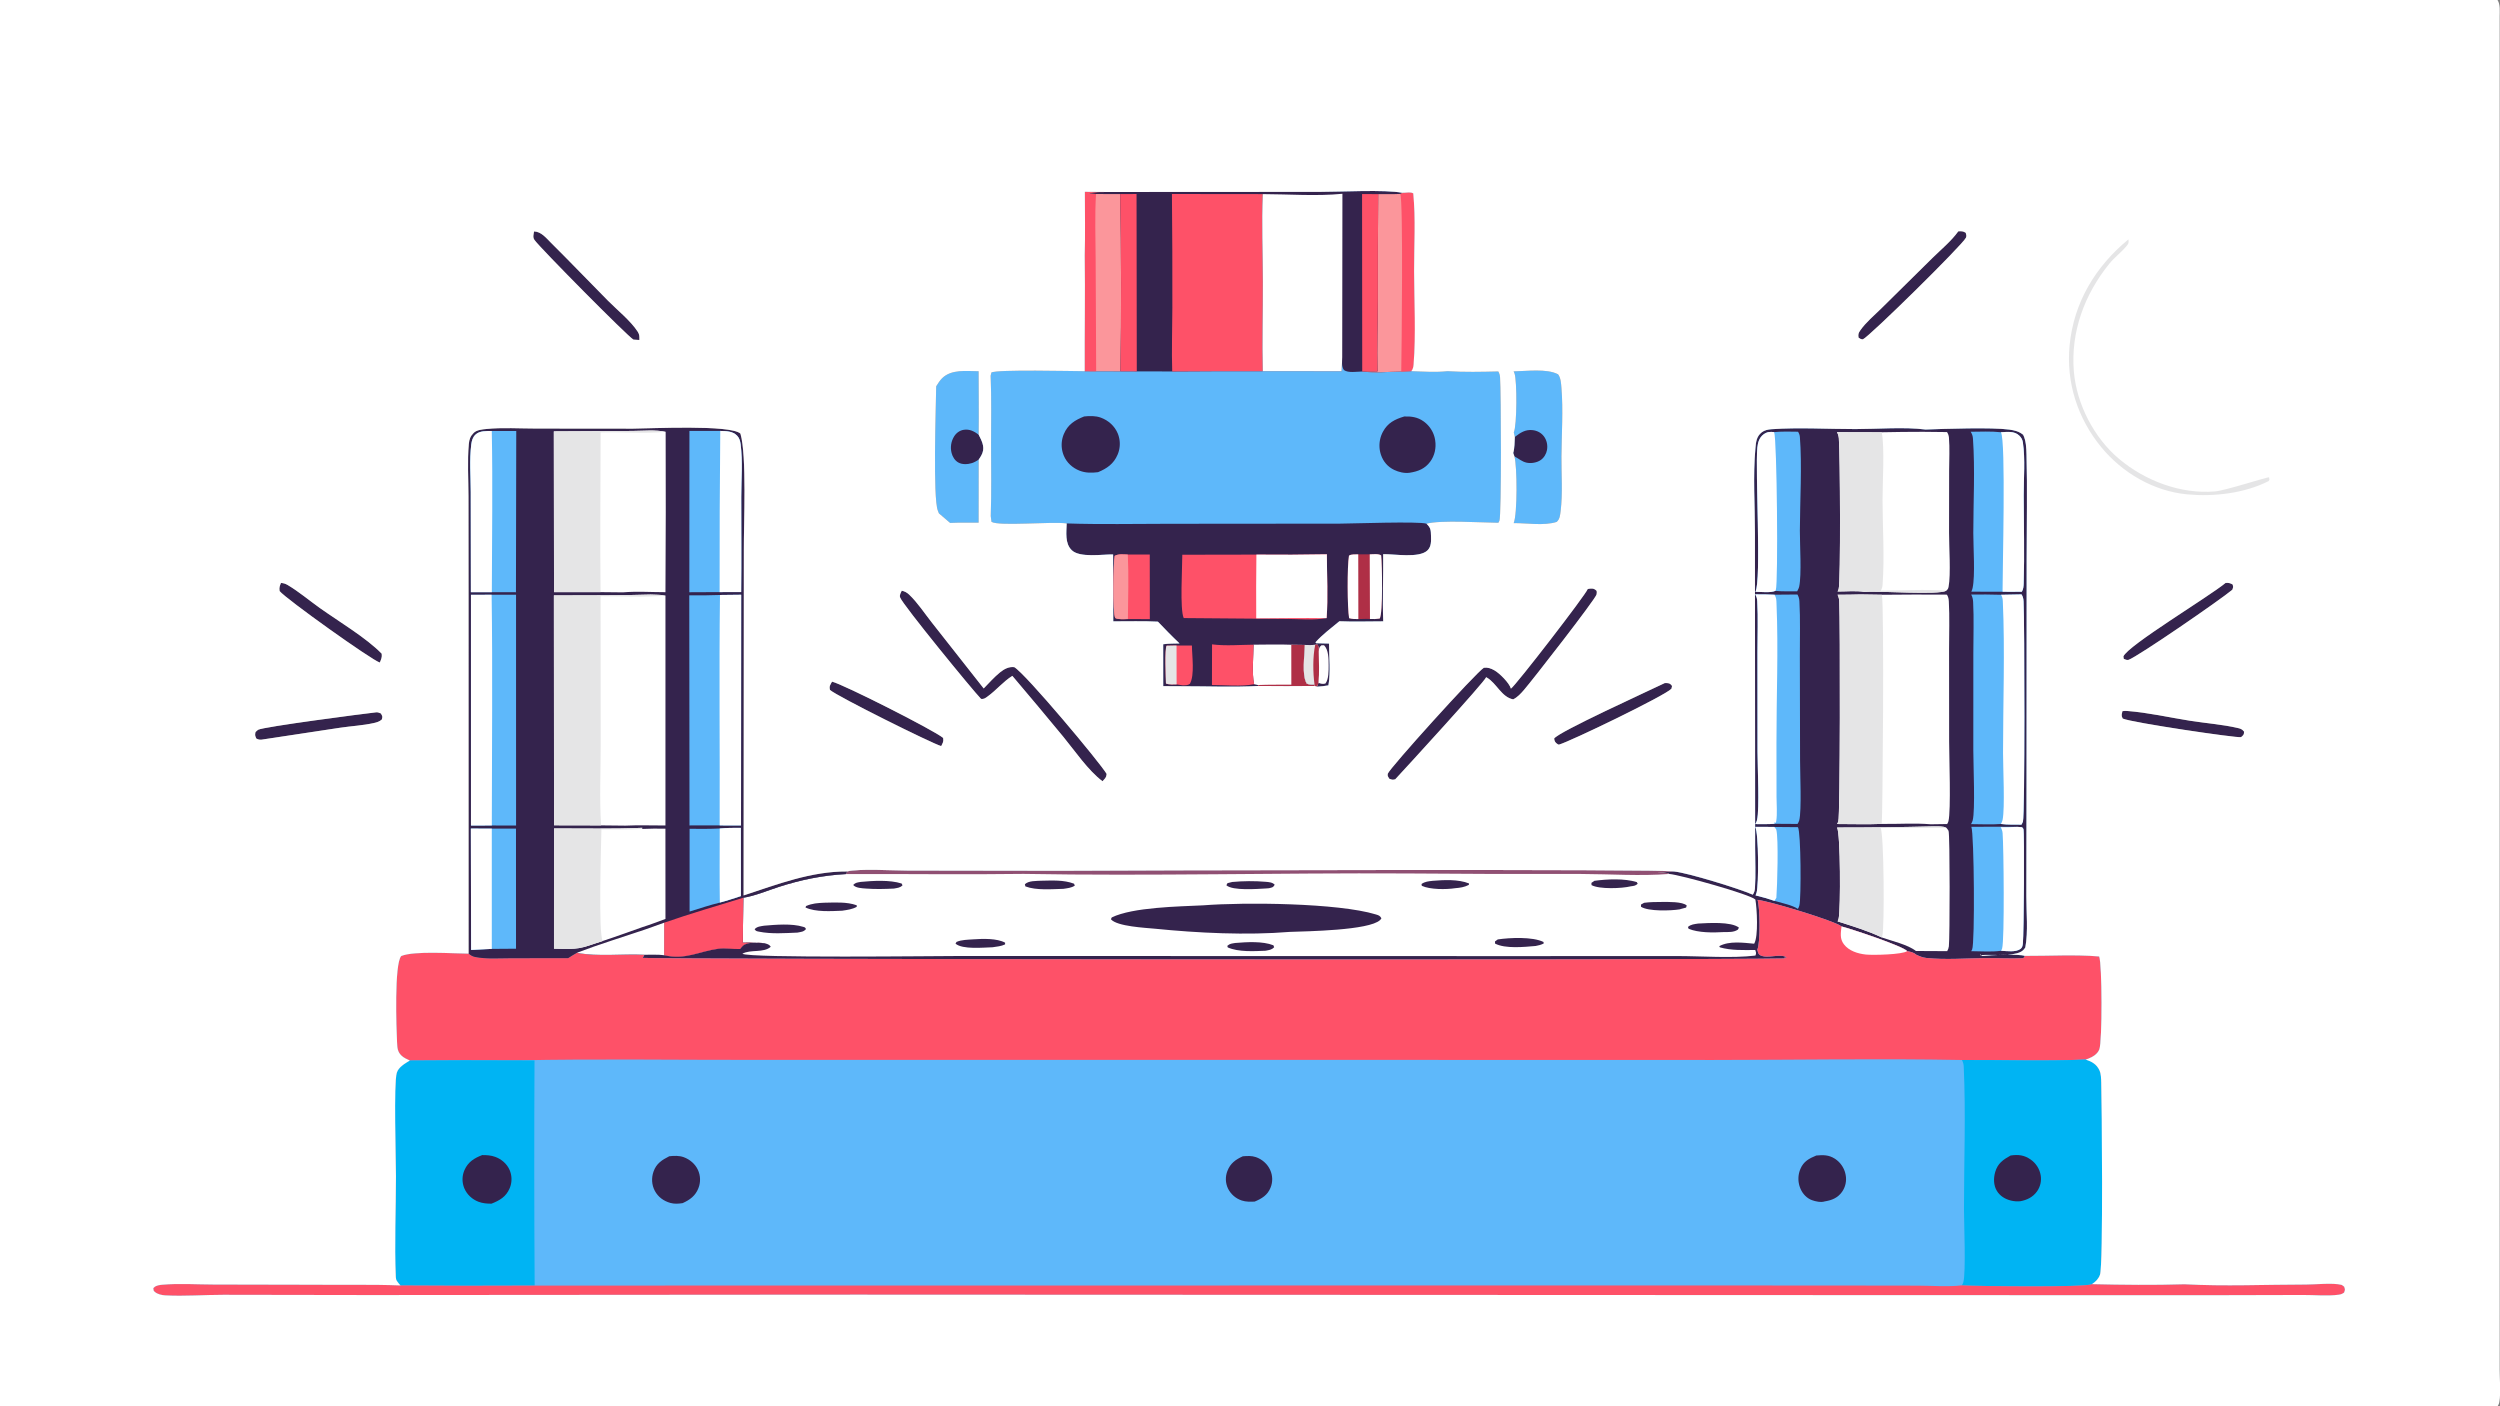 <?xml version="1.0" encoding="utf-8" ?>
<svg xmlns="http://www.w3.org/2000/svg" xmlns:xlink="http://www.w3.org/1999/xlink" width="1600" height="900">
	<rect width="100%" height="100%" fill="#808080" stroke="none"/>
	<g>
		<path fill="#5EB8FA" transform="scale(0.879 0.879)" d="M1276.21 651.41C1277.23 649.868 1277.65 648.478 1277.78 646.658C1278.44 636.927 1277.92 626.893 1277.91 617.129L1277.88 561.65L1277.77 388.111C1277.75 367.891 1276.29 346.477 1278.11 326.414C1278.52 321.822 1278.86 317.851 1282.63 314.846C1284.7 313.201 1287.27 312.694 1289.84 312.511C1309.81 311.091 1330.89 312.43 1350.97 312.409C1366.77 312.392 1386.72 310.759 1402.02 312.741C1416.31 312.213 1450.14 311.03 1462.94 312.78C1466.71 313.294 1470.09 314.101 1473.07 316.559C1475.18 320.829 1475.38 326.179 1475.51 330.884C1476.17 356.215 1475.61 381.7 1475.61 407.046L1475.53 567.211L1475.4 652.365C1475.34 664.172 1476.79 678.247 1474.65 689.791C1473.09 692.43 1471.12 693.473 1468.24 694.177C1459.97 696.195 1450.22 694.783 1441.68 695.488L1441.85 694.776L1443.18 696.1C1443.38 696.071 1443.58 696.039 1443.78 696.013C1448.98 695.325 1470.15 694.466 1474.16 695.973C1491.95 696.077 1510.75 694.876 1528.4 696.408C1530.61 701.733 1530.7 758.358 1528.53 763.998C1527.17 767.525 1523.77 769.493 1520.43 770.833C1519.79 771.092 1519.19 771.263 1518.52 771.434C1522.95 772.913 1526.47 774.781 1528.55 779.204C1529.85 781.96 1529.8 785.432 1529.9 788.438C1530.32 801.329 1531.43 921.294 1529 928.112C1527.9 931.201 1525.83 933.181 1523.18 934.978C1545.51 935.514 1568.14 935.786 1590.46 935.057C1619.67 936.678 1649.74 935.279 1679.04 935.266C1685.9 935.264 1698.76 933.899 1704.81 935.503C1705.32 935.638 1706.28 936.485 1706.76 936.808C1707.54 938.972 1707.52 939.001 1706.7 941.154C1705.38 942.089 1704.34 942.479 1702.76 942.691C1694.39 943.814 1685.08 942.813 1676.59 942.878L1606.45 943.053L1376.34 942.987L623.504 942.668L269.466 942.93L162.604 942.761C148.782 942.732 134.238 943.937 120.54 943.175C117.861 943.026 114.919 942.423 112.801 940.694C111.623 939.733 111.805 939.433 111.635 937.932C111.87 937.697 112.092 937.447 112.341 937.227C113.857 935.888 116.277 935.575 118.221 935.403C130.415 934.322 143.432 935.234 155.691 935.256L229.662 935.414C250.259 935.676 271.028 935.105 291.597 935.932C290.712 934.96 289.808 933.912 289.091 932.812C288.451 931.829 288.258 931.077 288.208 929.918C287.152 905.586 288.313 880.758 288.303 856.38C288.297 843.132 286.6 789.118 288.884 781.2C290.126 776.897 294.875 774.372 298.396 772.159C296.413 771.309 293.973 770.151 292.403 768.663C289.362 765.78 289.3 762.895 289.097 758.931C288.588 749.028 286.997 701.787 292.155 696.071C301.629 692.16 329.672 694.292 341.178 694.322C342.678 695.543 344.059 696.411 345.983 696.791C354.135 698.404 363.525 697.664 371.807 697.665L413.681 697.594C415.733 696.19 417.902 694.974 420.048 693.721C435.76 696.726 453.256 694.285 469.24 695.132C473.923 695.179 478.906 694.873 483.542 695.469C498.86 699.164 508.971 692.639 523.139 690.75C528.175 690.079 533.757 691.185 538.906 690.968C539.158 690.625 539.412 690.282 539.687 689.957C539.809 689.812 539.936 689.67 540.059 689.525C540.354 689.18 540.519 688.952 540.86 688.644C544.429 685.415 552.192 686.578 556.693 686.74C551.519 686.13 546.067 686.426 540.852 686.394L541.183 653.657C549.738 652.303 558.733 648.437 566.992 645.779C583.186 640.566 598.937 637.35 615.952 636.41L616.676 634.522C625.273 632.29 650.953 633.874 660.867 633.875L772.028 634.042C815.615 633.729 1216.15 632.633 1218.95 634.534C1229.16 635.562 1266.27 647.016 1276.21 651.41Z"/>
		<path fill="#34234D" transform="scale(0.879 0.879)" d="M1276.21 651.41C1277.23 649.868 1277.65 648.478 1277.78 646.658C1278.44 636.927 1277.92 626.893 1277.91 617.129L1277.88 561.65L1277.77 388.111C1277.75 367.891 1276.29 346.477 1278.11 326.414C1278.52 321.822 1278.86 317.851 1282.63 314.846C1284.7 313.201 1287.27 312.694 1289.84 312.511C1309.81 311.091 1330.89 312.43 1350.97 312.409C1366.77 312.392 1386.72 310.759 1402.02 312.741C1416.31 312.213 1450.14 311.03 1462.94 312.78C1466.71 313.294 1470.09 314.101 1473.07 316.559C1475.18 320.829 1475.38 326.179 1475.51 330.884C1476.17 356.215 1475.61 381.7 1475.61 407.046L1475.53 567.211L1475.4 652.365C1475.34 664.172 1476.79 678.247 1474.65 689.791C1473.09 692.43 1471.12 693.473 1468.24 694.177C1459.97 696.195 1450.22 694.783 1441.68 695.488L1441.85 694.776L1443.18 696.1C1443.38 696.071 1443.58 696.039 1443.78 696.013C1448.98 695.325 1470.15 694.466 1474.16 695.973C1473.99 697.077 1473.79 696.973 1472.97 697.656C1463.67 698.108 1454.26 697.491 1444.93 697.596C1431.02 697.752 1416.28 698.945 1402.48 697.476C1399.81 697.192 1397.44 696.161 1395.04 695.005C1393.18 693.294 1391.02 693.031 1388.63 692.495C1385.23 688.713 1347.74 676.311 1340.81 674.524C1336.26 670.592 1287.62 655.854 1279.7 655.201C1281.44 661.135 1281.82 686.469 1279.49 691.464C1279.98 693.103 1280.02 694.742 1281.68 695.565C1287.18 698.284 1295.9 694.035 1300.66 696.975L1300.68 697.387L1298.99 696.839L1299.48 696.932L1299.28 697.815C1232.47 699.16 469.605 698.428 467.908 697.419L469.24 695.132C473.923 695.179 478.906 694.873 483.542 695.469C498.86 699.164 508.971 692.639 523.139 690.75C528.175 690.079 533.757 691.185 538.906 690.968C539.158 690.625 539.412 690.282 539.687 689.957C539.809 689.812 539.936 689.67 540.059 689.525C540.354 689.18 540.519 688.952 540.86 688.644C544.429 685.415 552.192 686.578 556.693 686.74C551.519 686.13 546.067 686.426 540.852 686.394L541.183 653.657C549.738 652.303 558.733 648.437 566.992 645.779C583.186 640.566 598.937 637.35 615.952 636.41L616.676 634.522C625.273 632.29 650.953 633.874 660.867 633.875L772.028 634.042C815.615 633.729 1216.15 632.633 1218.95 634.534C1229.16 635.562 1266.27 647.016 1276.21 651.41Z"/>
		<path fill="#fff" transform="scale(0.879 0.879)" d="M772.028 634.042C815.615 633.729 1216.15 632.633 1218.95 634.534Q1212.8 634.89 1206.65 635.152C1208.78 635.266 1213.81 635.038 1215.34 636.32C1223.26 636.921 1274.52 651.253 1278.1 654.964C1279.21 661.301 1280.42 681.834 1277.2 687.12C1269.29 686.379 1259.05 684.931 1251.8 688.903L1252.25 689.766C1260.63 692.129 1269.38 691.745 1278 691.684C1278.55 693.566 1278.91 693.894 1278.12 695.751C1261.1 697.816 1238.75 696.111 1221.13 696.104L1102 696.146L699.464 696.051C680.622 696.065 545.504 697.749 540.525 694.415C546.451 691.062 556.038 694.043 561.2 689.327C559.919 687.456 558.742 687.417 556.693 686.74C551.519 686.13 546.067 686.426 540.852 686.394L541.183 653.657C549.738 652.303 558.733 648.437 566.992 645.779C583.186 640.566 598.937 637.35 615.952 636.41L616.676 634.522C625.273 632.29 650.953 633.874 660.867 633.875L772.028 634.042Z"/>
		<path fill="#905073" transform="scale(0.879 0.879)" d="M772.028 634.042C815.615 633.729 1216.15 632.633 1218.95 634.534Q1212.8 634.89 1206.65 635.152C1208.78 635.266 1213.81 635.038 1215.34 636.32C1194.74 638 1172.11 636.395 1151.24 636.334Q1087.63 636.503 1024.02 635.962C931.116 635.466 838.061 637.919 745.173 636.276C702.115 636.886 659.018 636.213 615.952 636.41L616.676 634.522C625.273 632.29 650.953 633.874 660.867 633.875L772.028 634.042Z"/>
		<path fill="#34234D" transform="scale(0.879 0.879)" d="M876.011 659.175C905.882 656.816 974.279 657.402 1001.78 665.808C1003.81 666.43 1004.76 666.693 1005.81 668.605C1005.41 669.199 1005.3 669.445 1004.81 669.911C996.888 677.43 951.459 678.066 939.105 678.511C907.831 681.083 872.233 679.348 840.985 676.204C834.413 675.542 813.176 674.589 808.846 669.285L809.5 667.97C824.843 660.499 858.222 660.051 876.011 659.175Z"/>
		<path fill="#34234D" transform="scale(0.879 0.879)" d="M1236.35 672.444C1243.58 672.078 1260.33 670.848 1266.12 675.397L1265.4 676.821C1262.33 678.939 1258.61 678.581 1255.03 678.644C1247.45 679.116 1236.55 679.218 1229.47 676.233L1228.99 674.928C1231.1 673.019 1233.64 672.887 1236.35 672.444Z"/>
		<path fill="#34234D" transform="scale(0.879 0.879)" d="M556.359 673.992C564.832 673.271 576.551 672.256 584.774 674.818C586.183 675.257 586.16 675.177 586.835 676.443C585.032 678.593 583.3 678.45 580.638 679.027C571.643 679.396 561.54 680.175 552.701 678.358C551.034 678.016 550.394 678.063 549.433 676.577C551.204 674.533 553.821 674.448 556.359 673.992Z"/>
		<path fill="#34234D" transform="scale(0.879 0.879)" d="M758.258 641.252C766.231 641.106 774.387 640.562 781.994 643.413L782.571 644.796C780.166 646.492 777.093 646.704 774.256 647.161C765.939 647.359 754.402 648.423 746.568 645.377L746.216 643.81C748.97 641.128 754.58 641.493 758.258 641.252Z"/>
		<path fill="#34234D" transform="scale(0.879 0.879)" d="M600.141 657.268C607.782 657.152 616.504 656.498 623.795 659.14L623.777 660.27C620.406 662.109 616.933 662.519 613.181 663.087C605.266 663.396 593.748 664.21 586.482 660.738L586.886 659.69C591.359 657.724 595.353 657.497 600.141 657.268Z"/>
		<path fill="#34234D" transform="scale(0.879 0.879)" d="M708.859 683.929C715.544 683.465 725.866 683.11 731.818 686.363L731.8 687.617C728.984 688.978 725.773 689.232 722.713 689.698C716.017 689.879 700.908 691.474 695.725 687.092L696.444 685.808C700.238 684.173 704.778 684.232 708.859 683.929Z"/>
		<path fill="#34234D" transform="scale(0.879 0.879)" d="M899.37 686.582C907.766 685.907 919.183 685.135 927.157 688.254L927.713 689.682C925.725 691.688 924.188 691.641 921.468 692.237C913.096 692.556 901.731 693.29 893.942 689.82L893.583 688.697C895.484 686.958 896.936 687.015 899.37 686.582Z"/>
		<path fill="#34234D" transform="scale(0.879 0.879)" d="M1090.53 683.997C1099.25 682.702 1115.89 681.919 1123.82 685.85L1123.98 686.95C1122.05 687.939 1120.25 688.358 1118.14 688.76C1109.88 689.476 1095.98 690.933 1088.54 687.014L1088.5 685.461L1090.53 683.997Z"/>
		<path fill="#34234D" transform="scale(0.879 0.879)" d="M626.756 642.109C635.709 641.27 647.8 640.52 656.477 643.29L657.125 644.594C655.19 646.516 653.416 646.445 650.808 646.975C644.102 647.288 637.351 647.496 630.654 646.963C627.704 646.728 623.146 646.645 621.193 644.341C623.017 642.488 624.323 642.572 626.756 642.109Z"/>
		<path fill="#34234D" transform="scale(0.879 0.879)" d="M1043.12 641.322C1051.42 640.657 1061.71 640.095 1069.58 643.23L1069.45 644.295C1066.1 645.977 1063.22 646.384 1059.51 646.695C1052.95 647.701 1041.3 647.767 1035.22 644.974L1035 643.651C1037.51 641.839 1040.13 641.686 1043.12 641.322Z"/>
		<path fill="#34234D" transform="scale(0.879 0.879)" d="M897.168 642.17C905.178 641.443 913.512 641.346 921.526 642.038C923.808 642.235 926.606 642.404 928.114 644.205C926.841 646.336 926.262 646.086 923.942 646.718C923.155 646.794 922.378 646.86 921.588 646.901C915.498 647.221 897.513 648.682 892.922 644.563L893.719 643.027L897.168 642.17Z"/>
		<path fill="#34234D" transform="scale(0.879 0.879)" d="M1197.07 657.333C1201.32 656.757 1205.78 656.727 1210.07 656.714C1214.28 656.701 1225.17 656.398 1228.12 659.326L1227.64 660.806L1224 661.779C1223.62 661.94 1223.45 662.03 1223 662.103C1216.56 663.14 1200.2 663.701 1194.81 660.21L1194.79 658.615L1197.07 657.333Z"/>
		<path fill="#34234D" transform="scale(0.879 0.879)" d="M1160.87 641.331C1170.18 640.045 1182.72 639.473 1191.76 642.263L1192.4 643.469C1190.56 645.092 1189.69 644.977 1187.32 645.335C1180.95 646.922 1164.45 647.574 1158.79 644.45L1158.71 642.823L1160.87 641.331Z"/>
		<path fill="#fff" transform="scale(0.879 0.879)" d="M1354.44 432.815Q1362.32 432.891 1370.2 433.051Q1393.87 432.778 1417.55 432.956C1418.53 434.596 1418.84 435.892 1418.94 437.784C1419.6 449.306 1419.11 461.117 1419.12 472.663L1419.17 540.061C1419.18 550.305 1420.6 590.21 1418.67 597.901C1418.47 598.683 1418.14 599.306 1417.72 599.987L1405.81 600.157C1394.21 599.16 1381.79 600.07 1370.08 599.896C1359.33 600.344 1348.38 599.951 1337.61 599.972C1337.94 599.394 1338.24 598.799 1338.47 598.169C1339.84 594.405 1339.86 454.018 1339.16 438.006C1339.07 436.133 1338.75 434.719 1337.93 433.023Q1346.19 433.066 1354.44 432.815Z"/>
		<path fill="#E5E5E6" transform="scale(0.879 0.879)" d="M1354.44 432.815Q1362.32 432.891 1370.2 433.051C1372 441.689 1370.74 597.609 1370.08 599.896C1359.33 600.344 1348.38 599.951 1337.61 599.972C1337.94 599.394 1338.24 598.799 1338.47 598.169C1339.84 594.405 1339.86 454.018 1339.16 438.006C1339.07 436.133 1338.75 434.719 1337.93 433.023Q1346.19 433.066 1354.44 432.815Z"/>
		<path fill="#fff" transform="scale(0.879 0.879)" d="M1400.2 314.404L1417.63 314.594C1418.41 315.848 1418.89 317.029 1419.02 318.504C1419.69 326.327 1419.18 334.546 1419.17 342.416L1419.11 387.695C1419.09 397.94 1420.49 418.232 1418.77 427.285C1418.54 428.515 1418.06 429.3 1417.09 430.106C1411.48 433.407 1368.05 430.078 1357.64 431.006C1351.63 429.933 1344.11 430.708 1337.93 430.67C1338.24 430.115 1338.52 429.552 1338.71 428.941C1340.27 423.964 1339.78 330.045 1338.86 319.143C1338.72 317.476 1338.29 316.128 1337.52 314.639L1370.08 314.73Q1385.14 314.415 1400.2 314.404Z"/>
		<path fill="#E5E5E6" transform="scale(0.879 0.879)" d="M1337.52 314.639L1370.08 314.73C1372.31 325.439 1370.65 351.828 1370.68 364.111C1370.73 384.411 1372.2 405.616 1370.7 425.805C1370.59 427.394 1370.21 428.662 1369.41 430.05C1385.05 430.043 1401.56 428.888 1417.09 430.106C1411.48 433.407 1368.05 430.078 1357.64 431.006C1351.63 429.933 1344.11 430.708 1337.93 430.67C1338.24 430.115 1338.52 429.552 1338.71 428.941C1340.27 423.964 1339.78 330.045 1338.86 319.143C1338.72 317.476 1338.29 316.128 1337.52 314.639Z"/>
		<path fill="#fff" transform="scale(0.879 0.879)" d="M1408.15 601.675C1410.74 601.781 1415.05 601.388 1417.16 602.726C1417.62 603.355 1418.45 604.223 1418.74 604.911C1419.79 607.393 1419.71 683.368 1418.97 689.047C1418.82 690.252 1418.38 691.502 1417.75 692.532L1394.96 692.418C1389.32 687.859 1377.18 685.039 1370.13 682.563C1360.2 677.75 1348.51 674.267 1337.97 670.862C1338.3 670.127 1338.59 669.371 1338.75 668.58C1340.18 661.709 1340.08 606.621 1337.56 602.513Q1372.86 602.549 1408.15 601.675Z"/>
		<path fill="#E5E5E6" transform="scale(0.879 0.879)" d="M1408.15 601.675C1410.74 601.781 1415.05 601.388 1417.16 602.726L1369.28 602.839C1371.75 606.968 1372.18 674.979 1370.54 681.284C1370.34 682.055 1370.36 681.949 1370.13 682.563C1360.2 677.75 1348.51 674.267 1337.97 670.862C1338.3 670.127 1338.59 669.371 1338.75 668.58C1340.18 661.709 1340.08 606.621 1337.56 602.513Q1372.86 602.549 1408.15 601.675Z"/>
		<path fill="#5EB8FA" transform="scale(0.879 0.879)" d="M1456.96 433.055Q1464.42 432.842 1471.88 432.774C1472.95 434.533 1473.25 435.89 1473.36 437.924C1474.12 452.911 1474.36 593.504 1472.91 598.169C1472.66 598.97 1472.24 599.712 1471.81 600.424C1466.88 600.35 1461.76 600.56 1456.87 599.942C1449.78 600.533 1442.25 600.037 1435.11 600.049C1435.54 599.207 1436.06 598.315 1436.3 597.393C1438.25 590.085 1436.77 557.131 1436.77 546.443L1436.79 475.661C1436.78 463.283 1437.28 450.716 1436.64 438.369C1436.53 436.29 1436.2 434.751 1435.23 432.887Q1446.1 432.734 1456.96 433.055Z"/>
		<path fill="#fff" transform="scale(0.879 0.879)" d="M1456.96 433.055Q1464.42 432.842 1471.88 432.774C1472.95 434.533 1473.25 435.89 1473.36 437.924C1474.12 452.911 1474.36 593.504 1472.91 598.169C1472.66 598.97 1472.24 599.712 1471.81 600.424C1466.88 600.35 1461.76 600.56 1456.87 599.942C1457.41 599.018 1457.89 597.942 1458.1 596.883C1459.86 588.028 1458.41 559.274 1458.41 548.171C1458.41 512.54 1459.85 473.062 1458.25 437.905C1458.17 435.988 1457.93 434.728 1456.96 433.055Z"/>
		<path fill="#5EB8FA" transform="scale(0.879 0.879)" d="M1277.93 432.754Q1284.97 432.671 1292 432.994L1308.73 432.855C1309.64 434.534 1310.06 435.994 1310.16 437.89C1310.89 451.083 1310.41 464.589 1310.47 477.817L1310.63 553.71C1310.61 562.209 1311.86 590.456 1310.01 597.356C1309.77 598.269 1309.29 599.12 1308.79 599.911L1292.01 599.803C1287.43 600.216 1282.64 599.978 1278.03 600.023C1278.11 599.873 1278.18 599.723 1278.26 599.575C1278.67 598.781 1279.11 597.952 1279.31 597.069C1281.19 588.559 1279.66 558.779 1279.66 547.465L1279.61 474.841C1279.6 462.576 1280.12 450.093 1279.46 437.861C1279.35 435.847 1279.01 434.484 1277.93 432.754Z"/>
		<path fill="#fff" transform="scale(0.879 0.879)" d="M1277.93 432.754Q1284.97 432.671 1292 432.994C1293.46 435.267 1293.36 436.903 1293.48 439.581C1294.89 473.117 1293.4 507.337 1293.44 540.943L1293.49 580.33C1293.5 585.856 1294.12 592.349 1293.29 597.776C1293.18 598.492 1293.1 598.627 1292.87 599.22L1292.13 598.466L1292.01 599.803C1287.43 600.216 1282.64 599.978 1278.03 600.023C1278.11 599.873 1278.18 599.723 1278.26 599.575C1278.67 598.781 1279.11 597.952 1279.31 597.069C1281.19 588.559 1279.66 558.779 1279.66 547.465L1279.61 474.841C1279.6 462.576 1280.12 450.093 1279.46 437.861C1279.35 435.847 1279.01 434.484 1277.93 432.754Z"/>
		<path fill="#5EB8FA" transform="scale(0.879 0.879)" d="M1434.86 314.356C1442.12 314.328 1449.67 313.909 1456.87 314.722C1461.39 314.478 1466.66 313.69 1470.22 317.154C1471.81 318.702 1472.57 320.094 1472.88 322.275C1474.66 334.421 1473.44 348.313 1473.46 360.637C1473.49 381.961 1474.11 403.483 1473.44 424.787C1473.37 427.007 1473.24 428.834 1472.12 430.828C1467.44 430.841 1462.74 430.949 1458.06 430.852L1435.32 430.801C1435.74 429.944 1436.03 429.1 1436.24 428.162C1438.21 419.102 1436.75 398.471 1436.76 388.034C1436.78 365.442 1438.07 341.898 1436.52 319.434C1436.38 317.472 1435.91 316.009 1434.86 314.356Z"/>
		<path fill="#fff" transform="scale(0.879 0.879)" d="M1456.87 314.722C1461.39 314.478 1466.66 313.69 1470.22 317.154C1471.81 318.702 1472.57 320.094 1472.88 322.275C1474.66 334.421 1473.44 348.313 1473.46 360.637C1473.49 381.961 1474.11 403.483 1473.44 424.787C1473.37 427.007 1473.24 428.834 1472.12 430.828C1467.44 430.841 1462.74 430.949 1458.06 430.852C1458 415.497 1460.58 320.822 1456.87 314.722Z"/>
		<path fill="#5EB8FA" transform="scale(0.879 0.879)" d="M1291.75 314.622C1297.56 314.085 1303.32 314.222 1309.15 314.337C1309.92 315.58 1310.37 316.705 1310.49 318.169C1312.12 338.663 1310.56 365.292 1310.48 386.356C1310.44 396.387 1311.86 418.515 1309.96 427.238C1309.78 428.065 1309.39 428.819 1309.01 429.567C1308.9 429.771 1308.81 429.982 1308.7 430.186C1308.64 430.309 1308.57 430.426 1308.5 430.546C1303.28 430.502 1297.89 430.735 1292.7 430.21C1289 431.809 1282.26 430.895 1278.14 430.886C1282.57 422.359 1277.9 343.16 1279.52 325.949C1279.87 322.275 1280.87 318.702 1283.94 316.348C1286.48 314.4 1288.71 314.249 1291.75 314.622Z"/>
		<path fill="#fff" transform="scale(0.879 0.879)" d="M1278.14 430.886C1282.57 422.359 1277.9 343.16 1279.52 325.949C1279.87 322.275 1280.87 318.702 1283.94 316.348C1286.48 314.4 1288.71 314.249 1291.75 314.622C1293.82 319.316 1294.79 424.65 1292.97 429.561C1292.89 429.78 1292.79 429.993 1292.7 430.21C1289 431.809 1282.26 430.895 1278.14 430.886Z"/>
		<path fill="#5EB8FA" transform="scale(0.879 0.879)" d="M1435.35 602.004Q1452.11 601.867 1468.86 602.025L1472.26 602.309C1472.6 602.734 1473.04 603.095 1473.27 603.584C1474.04 605.182 1473.62 680.352 1472.86 686.873C1472.67 688.569 1472.47 689.966 1471.04 690.976C1467.5 693.473 1461.16 692.461 1456.98 692.261C1450.03 693.235 1442.29 692.57 1435.25 692.546C1435.55 692.065 1435.65 691.93 1435.9 691.364C1438.03 686.696 1437.36 606.979 1435.35 602.004Z"/>
		<path fill="#fff" transform="scale(0.879 0.879)" d="M1468.86 602.025L1472.26 602.309C1472.6 602.734 1473.04 603.095 1473.27 603.584C1474.04 605.182 1473.62 680.352 1472.86 686.873C1472.67 688.569 1472.47 689.966 1471.04 690.976C1467.5 693.473 1461.16 692.461 1456.98 692.261C1457.29 691.706 1457.55 691.221 1457.74 690.608C1459.58 684.587 1458.88 616.46 1458.1 606.66C1457.97 605.034 1457.49 603.717 1456.68 602.3C1460.76 602.339 1464.79 602.272 1468.86 602.025Z"/>
		<path fill="#5EB8FA" transform="scale(0.879 0.879)" d="M1277.99 602.038C1282.62 601.976 1287.26 602.081 1291.89 602.114L1309.1 602.265C1311.3 606.066 1311.5 654.088 1310.14 659.241C1309.91 660.139 1309.52 660.965 1309.05 661.763C1304.55 658.833 1297.21 657.496 1291.98 655.929C1287.41 654.328 1282.9 653.065 1278.21 651.94C1278.51 651.294 1278.75 650.671 1278.95 649.984C1280.62 644.337 1280.51 606.671 1277.99 602.038Z"/>
		<path fill="#fff" transform="scale(0.879 0.879)" d="M1277.99 602.038C1282.62 601.976 1287.26 602.081 1291.89 602.114C1292.23 602.578 1293.18 603.597 1293.32 604.089C1295.05 610.411 1294.01 645.627 1293.37 653.695L1291.98 655.929C1287.41 654.328 1282.9 653.065 1278.21 651.94C1278.51 651.294 1278.75 650.671 1278.95 649.984C1280.62 644.337 1280.51 606.671 1277.99 602.038Z"/>
		<path fill="#FE5168" transform="scale(0.879 0.879)" d="M1279.7 655.201C1287.62 655.854 1336.26 670.592 1340.81 674.524C1347.74 676.311 1385.23 688.713 1388.63 692.495C1391.02 693.031 1393.18 693.294 1395.04 695.005C1397.44 696.161 1399.81 697.192 1402.48 697.476C1416.28 698.945 1431.02 697.752 1444.93 697.596C1454.26 697.491 1463.67 698.108 1472.97 697.656C1473.79 696.973 1473.99 697.077 1474.16 695.973C1491.95 696.077 1510.75 694.876 1528.4 696.408C1530.61 701.733 1530.7 758.358 1528.53 763.998C1527.17 767.525 1523.77 769.493 1520.43 770.833C1519.79 771.092 1519.19 771.263 1518.52 771.434C1488.68 772.785 1458.39 771.624 1428.48 771.787C1368.25 770.644 1307.81 771.746 1247.56 771.763L906.205 771.679L548.669 771.698C491.513 771.771 434.186 770.851 377.048 772.041Q337.722 771.788 298.396 772.159C296.413 771.309 293.973 770.151 292.403 768.663C289.362 765.78 289.3 762.895 289.097 758.931C288.588 749.028 286.997 701.787 292.155 696.071C301.629 692.16 329.672 694.292 341.178 694.322C342.678 695.543 344.059 696.411 345.983 696.791C354.135 698.404 363.525 697.664 371.807 697.665L413.681 697.594C415.733 696.19 417.902 694.974 420.048 693.721C435.76 696.726 453.256 694.285 469.24 695.132L467.908 697.419C469.605 698.428 1232.47 699.16 1299.28 697.815L1299.48 696.932L1298.99 696.839L1300.68 697.387L1300.66 696.975C1295.9 694.035 1287.18 698.284 1281.68 695.565C1280.02 694.742 1279.98 693.103 1279.49 691.464C1281.82 686.469 1281.44 661.135 1279.7 655.201Z"/>
		<path fill="#fff" transform="scale(0.879 0.879)" d="M1340.81 674.524C1347.74 676.311 1385.23 688.713 1388.63 692.495C1385.31 695.056 1363.62 695.557 1358.51 695.002C1352.7 694.371 1346.24 692.388 1342.54 687.536C1339.43 683.454 1340.27 679.249 1340.81 674.524Z"/>
		<path fill="#00B4F3" transform="scale(0.879 0.879)" d="M298.396 772.159Q337.722 771.788 377.048 772.041L389.184 772.081Q388.765 854.061 389.283 936.032Q340.44 936.312 291.597 935.932C290.712 934.96 289.808 933.912 289.091 932.812C288.451 931.829 288.258 931.077 288.208 929.918C287.152 905.586 288.313 880.758 288.303 856.38C288.297 843.132 286.6 789.118 288.884 781.2C290.126 776.897 294.875 774.372 298.396 772.159Z"/>
		<path fill="#34234D" transform="scale(0.879 0.879)" d="M351.084 841.022C354.309 840.983 357.501 841.193 360.552 842.306C365.083 843.958 369.051 847.319 371.003 851.785Q371.176 852.183 371.329 852.59Q371.482 852.997 371.614 853.411Q371.745 853.825 371.856 854.246Q371.966 854.666 372.055 855.091Q372.144 855.517 372.211 855.946Q372.279 856.375 372.324 856.807Q372.369 857.24 372.392 857.674Q372.415 858.108 372.416 858.542Q372.417 858.977 372.395 859.411Q372.374 859.845 372.331 860.277Q372.287 860.71 372.222 861.139Q372.156 861.569 372.069 861.995Q371.982 862.42 371.873 862.841Q371.764 863.262 371.634 863.676Q371.504 864.091 371.353 864.498Q371.202 864.906 371.03 865.305C368.426 871.392 363.79 874.046 357.885 876.384C354.726 876.439 351.404 876.149 348.436 875.021C343.855 873.28 340.041 869.814 338.111 865.285Q337.941 864.886 337.792 864.479Q337.643 864.073 337.515 863.659Q337.387 863.245 337.28 862.824Q337.174 862.404 337.089 861.979Q337.005 861.554 336.942 861.126Q336.88 860.697 336.84 860.265Q336.799 859.834 336.781 859.401Q336.763 858.968 336.768 858.534Q336.772 858.101 336.799 857.669Q336.826 857.236 336.875 856.806Q336.924 856.375 336.995 855.948Q337.067 855.52 337.16 855.097Q337.253 854.674 337.368 854.256Q337.483 853.838 337.62 853.427Q337.756 853.016 337.913 852.612Q338.071 852.208 338.249 851.813C340.809 845.996 345.37 843.201 351.084 841.022Z"/>
		<path fill="#00B4F3" transform="scale(0.879 0.879)" d="M1518.52 771.434C1522.95 772.913 1526.47 774.781 1528.55 779.204C1529.85 781.96 1529.8 785.432 1529.9 788.438C1530.32 801.329 1531.43 921.294 1529 928.112C1527.9 931.201 1525.83 933.181 1523.18 934.978C1518.91 937.478 1440.39 936.505 1428.38 935.881C1428.84 935.161 1429.24 934.524 1429.48 933.693C1431.5 926.634 1429.97 890.148 1429.97 880.213C1429.97 845.914 1431.36 811.019 1429.8 776.786C1429.72 774.891 1429.39 773.486 1428.48 771.787C1458.39 771.624 1488.68 772.785 1518.52 771.434Z"/>
		<path fill="#34234D" transform="scale(0.879 0.879)" d="M1463.9 841.332C1469.41 840.508 1473.8 840.947 1478.5 844.236Q1479.22 844.735 1479.89 845.303Q1480.55 845.871 1481.16 846.503Q1481.77 847.134 1482.31 847.823Q1482.85 848.511 1483.32 849.25Q1483.79 849.99 1484.19 850.772Q1484.59 851.554 1484.9 852.371Q1485.22 853.189 1485.45 854.034Q1485.68 854.878 1485.83 855.742Q1485.96 856.503 1486.01 857.273Q1486.06 858.042 1486.04 858.814Q1486.01 859.585 1485.92 860.35Q1485.82 861.115 1485.65 861.867Q1485.47 862.619 1485.23 863.35Q1484.98 864.082 1484.67 864.786Q1484.35 865.49 1483.97 866.16Q1483.59 866.83 1483.14 867.459C1480.12 871.669 1475.9 873.716 1470.93 874.624C1468.68 874.849 1466.49 874.677 1464.29 874.157C1460.02 873.147 1456.19 870.857 1453.9 867.044C1451.44 862.952 1451.41 857.86 1452.69 853.392C1454.51 847.07 1458.38 844.418 1463.9 841.332Z"/>
		<path fill="#FE5168" transform="scale(0.879 0.879)" d="M1523.18 934.978C1545.51 935.514 1568.14 935.786 1590.46 935.057C1619.67 936.678 1649.74 935.279 1679.04 935.266C1685.9 935.264 1698.76 933.899 1704.81 935.503C1705.32 935.638 1706.28 936.485 1706.76 936.808C1707.54 938.972 1707.52 939.001 1706.7 941.154C1705.38 942.089 1704.34 942.479 1702.76 942.691C1694.39 943.814 1685.08 942.813 1676.59 942.878L1606.45 943.053L1376.34 942.987L623.504 942.668L269.466 942.93L162.604 942.761C148.782 942.732 134.238 943.937 120.54 943.175C117.861 943.026 114.919 942.423 112.801 940.694C111.623 939.733 111.805 939.433 111.635 937.932C111.87 937.697 112.092 937.447 112.341 937.227C113.857 935.888 116.277 935.575 118.221 935.403C130.415 934.322 143.432 935.234 155.691 935.256L229.662 935.414C250.259 935.676 271.028 935.105 291.597 935.932Q340.44 936.312 389.283 936.032L1111.9 935.947L1330.09 935.977L1396.15 936.077C1406.63 936.093 1418.03 937.058 1428.38 935.881C1440.39 936.505 1518.91 937.478 1523.18 934.978Z"/>
		<path fill="#34234D" transform="scale(0.879 0.879)" d="M487.299 841.87C490.784 841.478 494.542 841.327 497.874 842.562C502.271 844.191 506.169 847.473 508.143 851.771Q508.5 852.544 508.778 853.35Q509.056 854.155 509.252 854.984Q509.447 855.813 509.559 856.658Q509.67 857.503 509.697 858.354Q509.723 859.206 509.664 860.056Q509.605 860.906 509.461 861.745Q509.317 862.585 509.089 863.406Q508.862 864.227 508.553 865.021C506.361 870.678 502.366 873.572 497.022 876.002C494.071 876.451 491.035 876.684 488.133 875.864C483.216 874.476 479.146 871.558 476.744 866.998C474.463 862.668 474.222 857.657 475.815 853.06C477.862 847.156 481.957 844.574 487.299 841.87Z"/>
		<path fill="#34234D" transform="scale(0.879 0.879)" d="M1322.42 841.332C1327.4 840.848 1331.53 840.835 1335.89 843.61Q1336.28 843.857 1336.65 844.124Q1337.02 844.391 1337.38 844.677Q1337.74 844.962 1338.08 845.266Q1338.43 845.57 1338.76 845.891Q1339.08 846.212 1339.39 846.55Q1339.7 846.887 1340 847.24Q1340.29 847.593 1340.56 847.961Q1340.84 848.329 1341.09 848.71Q1341.35 849.091 1341.58 849.485Q1341.82 849.879 1342.03 850.285Q1342.25 850.691 1342.44 851.107Q1342.63 851.523 1342.81 851.948Q1342.98 852.374 1343.13 852.807Q1343.28 853.241 1343.4 853.682Q1343.53 854.123 1343.63 854.57Q1343.74 855.016 1343.82 855.468Q1343.97 856.267 1344.05 857.078Q1344.12 857.889 1344.11 858.703Q1344.1 859.517 1344.01 860.326Q1343.92 861.135 1343.75 861.93Q1343.58 862.726 1343.33 863.501Q1343.07 864.275 1342.75 865.02Q1342.42 865.766 1342.02 866.474Q1341.62 867.183 1341.15 867.848C1338.02 872.199 1333.77 873.901 1328.65 874.728C1325.88 875.658 1321.86 874.792 1319.2 873.799C1315.49 872.416 1312.63 869.321 1311.04 865.751Q1310.85 865.321 1310.68 864.882Q1310.5 864.442 1310.36 863.995Q1310.21 863.547 1310.08 863.093Q1309.96 862.638 1309.86 862.178Q1309.75 861.717 1309.68 861.252Q1309.6 860.787 1309.54 860.319Q1309.49 859.85 1309.46 859.379Q1309.43 858.909 1309.43 858.437Q1309.42 857.966 1309.44 857.495Q1309.46 857.024 1309.5 856.554Q1309.55 856.084 1309.61 855.618Q1309.68 855.151 1309.77 854.688Q1309.86 854.226 1309.98 853.769Q1310.1 853.312 1310.23 852.861Q1310.37 852.41 1310.53 851.967Q1310.7 851.524 1310.88 851.09C1313.15 845.644 1317.22 843.482 1322.42 841.332Z"/>
		<path fill="#34234D" transform="scale(0.879 0.879)" d="M904.876 841.898C908.113 841.651 911.262 841.417 914.383 842.485C918.925 844.04 922.837 847.472 924.814 851.866Q925.158 852.616 925.424 853.397Q925.69 854.178 925.875 854.982Q926.061 855.785 926.163 856.604Q926.266 857.422 926.285 858.247Q926.304 859.072 926.239 859.894Q926.174 860.717 926.026 861.528Q925.878 862.34 925.648 863.132Q925.418 863.924 925.109 864.689C922.925 870.19 918.747 872.685 913.528 874.881C910.388 875.016 907.141 875.102 904.121 874.087Q903.31 873.82 902.529 873.473Q901.748 873.126 901.005 872.704Q900.263 872.281 899.566 871.787Q898.87 871.292 898.226 870.731Q897.581 870.17 896.996 869.547Q896.411 868.925 895.891 868.247Q895.371 867.569 894.92 866.843Q894.47 866.117 894.094 865.35Q893.742 864.606 893.467 863.829Q893.193 863.052 892.999 862.252Q892.806 861.451 892.695 860.635Q892.585 859.819 892.558 858.996Q892.532 858.173 892.59 857.351Q892.647 856.529 892.789 855.718Q892.931 854.907 893.154 854.114Q893.378 853.322 893.682 852.556C895.859 846.967 899.602 844.314 904.876 841.898Z"/>
		<path fill="#5EB8FA" transform="scale(0.879 0.879)" d="M806.221 139.789L960.945 139.695C975.078 139.703 1009.04 137.924 1020.86 140.37L1022.24 140.343C1024.48 140.256 1026.99 139.702 1028.97 140.77C1030.81 159.114 1029.55 178.888 1029.6 197.392C1029.67 219.768 1030.99 243.141 1029.23 265.392C1029.07 267.321 1028.75 268.63 1027.64 270.232C1036.25 270.549 1045.36 271.177 1053.93 270.252C1066.17 271.012 1078.66 270.748 1090.92 270.443C1091.68 271.872 1092.07 273.111 1092.19 274.72C1092.95 285.148 1093.28 374.812 1091.75 379.055C1091.55 379.619 1091.24 380.135 1090.92 380.632C1078.55 380.527 1048.99 378.51 1038.62 381.305C1041.69 384.281 1041.83 385.885 1041.91 390.072C1041.98 393.885 1042.29 397.966 1039.24 400.832C1033.18 406.533 1015.26 403.344 1007.1 403.484C1007.27 419.747 1006.5 436.181 1007.14 452.404C996.559 452.394 985.771 452.802 975.209 452.334C969.319 457.217 962.915 461.978 957.789 467.663L958.34 468.345Q963.001 468.507 967.665 468.561C967.708 478.264 968.91 489.517 967.217 499.018C964.453 499.514 961.769 499.807 958.969 499.989L957.263 499.452Q936.68 499.68 916.097 499.447C897.943 500.455 879.328 499.635 861.122 499.654L846.94 499.573L846.926 469.082C850.83 468.517 854.887 468.587 858.831 468.478C853.394 463.364 848.222 458.043 843.078 452.635C832.35 452.044 821.328 452.456 810.568 452.394L810.466 403.683C802.774 403.541 786.21 406.289 780.347 400.604C775.221 395.635 776.487 387.569 776.641 381.111C766.059 379.566 727.335 383.328 721.914 379.954L721.356 375.781C721.973 358.376 721.6 340.859 721.596 323.441C721.593 306.85 721.988 290.138 721.27 273.565L721.828 271.249C725.579 268.866 781.584 270.245 789.775 270.272C789.653 242.189 790.186 214.093 789.784 186.013C790.204 170.587 789.907 155.094 789.888 139.66L806.221 139.789Z"/>
		<path fill="#34234D" transform="scale(0.879 0.879)" d="M806.221 139.789L960.945 139.695C975.078 139.703 1009.04 137.924 1020.86 140.37L1022.24 140.343C1024.48 140.256 1026.99 139.702 1028.97 140.77C1030.81 159.114 1029.55 178.888 1029.6 197.392C1029.67 219.768 1030.99 243.141 1029.23 265.392C1029.07 267.321 1028.75 268.63 1027.64 270.232L1020.26 270.526C1011.15 270.587 1001.44 271.795 992.426 270.494L991.835 270.498C988.04 270.545 981.656 271.716 978.526 269.428C976.613 266.82 977.196 263.085 977.266 260.001L976.871 270.311L919.381 270.268Q886.432 270.182 853.483 270.457L827.696 270.397L815.758 270.349L798.127 270.327L789.775 270.272C789.653 242.189 790.186 214.093 789.784 186.013C790.204 170.587 789.907 155.094 789.888 139.66L806.221 139.789Z"/>
		<path fill="#FE5168" transform="scale(0.879 0.879)" d="M853.283 141.25L919.363 141.328C918.536 162.557 919.367 183.952 919.441 205.198C919.515 226.852 918.837 248.636 919.381 270.268Q886.432 270.182 853.483 270.457C853.004 255.064 853.556 239.493 853.588 224.084Q853.674 182.666 853.283 141.25Z"/>
		<path fill="#fff" transform="scale(0.879 0.879)" d="M977.417 141.09L977.266 260.001L976.871 270.311L919.381 270.268C918.837 248.636 919.515 226.852 919.441 205.198C919.367 183.952 918.536 162.557 919.363 141.328C938.306 141.383 958.624 142.96 977.417 141.09Z"/>
		<path fill="#FB969B" transform="scale(0.879 0.879)" d="M1022.24 140.343C1024.48 140.256 1026.99 139.702 1028.97 140.77C1030.81 159.114 1029.55 178.888 1029.6 197.392C1029.67 219.768 1030.99 243.141 1029.23 265.392C1029.07 267.321 1028.75 268.63 1027.64 270.232L1020.26 270.526C1011.15 270.587 1001.44 271.795 992.426 270.494L1002.98 270.427C1002.52 252.86 1003.17 235.229 1003.23 217.654Q1003.13 179.491 1003.48 141.33C1008.81 141.312 1014.21 141.469 1019.53 141.2L1022.24 140.343Z"/>
		<path fill="#FE5168" transform="scale(0.879 0.879)" d="M1022.24 140.343C1024.48 140.256 1026.99 139.702 1028.97 140.77C1030.81 159.114 1029.55 178.888 1029.6 197.392C1029.67 219.768 1030.99 243.141 1029.23 265.392C1029.07 267.321 1028.75 268.63 1027.64 270.232L1020.26 270.526C1020.5 255.818 1021.78 145.66 1019.53 141.2L1022.24 140.343Z"/>
		<path fill="#FB969B" transform="scale(0.879 0.879)" d="M789.888 139.66L806.221 139.789C802.083 139.96 796.368 139.477 792.53 140.922L798.004 141.257L815.62 141.319C816.344 184.219 816.524 227.454 815.758 270.349L798.127 270.327L789.775 270.272C789.653 242.189 790.186 214.093 789.784 186.013C790.204 170.587 789.907 155.094 789.888 139.66Z"/>
		<path fill="#FE5168" transform="scale(0.879 0.879)" d="M789.888 139.66L806.221 139.789C802.083 139.96 796.368 139.477 792.53 140.922L798.004 141.257C797.06 157.011 797.669 173.06 797.735 188.845L798.127 270.327L789.775 270.272C789.653 242.189 790.186 214.093 789.784 186.013C790.204 170.587 789.907 155.094 789.888 139.66Z"/>
		<path fill="#FE5168" transform="scale(0.879 0.879)" d="M815.62 141.319L827.524 141.263L827.696 270.397L815.758 270.349C816.524 227.454 816.344 184.219 815.62 141.319Z"/>
		<path fill="#FE5168" transform="scale(0.879 0.879)" d="M991.717 141.314L1003.48 141.33Q1003.13 179.491 1003.23 217.654C1003.17 235.229 1002.52 252.86 1002.98 270.427L992.426 270.494L991.835 270.498L991.717 141.314Z"/>
		<path fill="#34234D" transform="scale(0.879 0.879)" d="M776.641 381.111C801.265 381.936 826.058 381.38 850.7 381.374L975.589 381.265C984.161 381.231 1033.68 379.458 1038.62 381.305C1041.69 384.281 1041.83 385.885 1041.91 390.072C1041.98 393.885 1042.29 397.966 1039.24 400.832C1033.18 406.533 1015.26 403.344 1007.1 403.484C1007.27 419.747 1006.5 436.181 1007.14 452.404C996.559 452.394 985.771 452.802 975.209 452.334C969.319 457.217 962.915 461.978 957.789 467.663L958.34 468.345Q963.001 468.507 967.665 468.561C967.708 478.264 968.91 489.517 967.217 499.018C964.453 499.514 961.769 499.807 958.969 499.989L957.263 499.452Q936.68 499.68 916.097 499.447C897.943 500.455 879.328 499.635 861.122 499.654L846.94 499.573L846.926 469.082C850.83 468.517 854.887 468.587 858.831 468.478C853.394 463.364 848.222 458.043 843.078 452.635C832.35 452.044 821.328 452.456 810.568 452.394L810.466 403.683C802.774 403.541 786.21 406.289 780.347 400.604C775.221 395.635 776.487 387.569 776.641 381.111Z"/>
		<path fill="#fff" transform="scale(0.879 0.879)" d="M912.728 469.394C921.852 469.372 931.075 469.058 940.187 469.438L950.003 469.582C949.96 477.102 947.581 491.298 951.403 497.715C953.366 498.67 954.96 498.543 957.107 498.469L957.263 499.452Q936.68 499.68 916.097 499.447L915.873 498.772L913.119 498.177C911.364 489.522 912.685 478.305 912.728 469.394Z"/>
		<path fill="#AF2F46" transform="scale(0.879 0.879)" d="M940.187 469.438L950.003 469.582C949.96 477.102 947.581 491.298 951.403 497.715C953.366 498.67 954.96 498.543 957.107 498.469L957.263 499.452Q936.68 499.68 916.097 499.447L915.873 498.772C923.957 498.42 932.129 498.58 940.225 498.505L940.187 469.438Z"/>
		<path fill="#FE5168" transform="scale(0.879 0.879)" d="M882.487 469.158C892.184 470.419 902.929 469.488 912.728 469.394C912.685 478.305 911.364 489.522 913.119 498.177C903.71 500.027 892.087 498.748 882.421 498.753L882.487 469.158Z"/>
		<path fill="#E5E5E6" transform="scale(0.879 0.879)" d="M957.622 469.393L959.31 469.26C960.347 471.018 960.246 472.441 960.227 474.442C960.256 481.958 960.68 489.727 960.053 497.208L958.969 499.989L957.263 499.452L957.107 498.469C954.96 498.543 953.366 498.67 951.403 497.715C947.581 491.298 949.96 477.102 950.003 469.582C952.586 469.675 955.057 469.81 957.622 469.393Z"/>
		<path fill="#AF2F46" transform="scale(0.879 0.879)" d="M957.622 469.393L959.31 469.26C960.347 471.018 960.246 472.441 960.227 474.442C960.256 481.958 960.68 489.727 960.053 497.208L958.969 499.989L957.263 499.452L957.107 498.469C955.923 489.795 955.78 477.918 957.622 469.393Z"/>
		<path fill="#fff" transform="scale(0.879 0.879)" d="M960.227 474.442C960.522 472.003 960.204 471.461 962.137 469.821L964.044 469.8C967.379 473.155 967.37 479.761 967.379 484.387C967.387 488.094 967.478 494.811 964.985 497.74C962.721 498.068 962.197 498.008 960.053 497.208C960.68 489.727 960.256 481.958 960.227 474.442Z"/>
		<path fill="#FE5168" transform="scale(0.879 0.879)" d="M914.783 403.809Q940.434 404.081 966.081 403.577C966.108 418.887 967.046 434.799 965.898 450.035L965.079 450.087C956.442 451.773 945.71 450.635 936.867 450.633L861.867 450.013C858.979 443.825 860.852 413.125 860.834 403.909L914.783 403.809Z"/>
		<path fill="#fff" transform="scale(0.879 0.879)" d="M914.783 403.809Q940.434 404.081 966.081 403.577C966.108 418.887 967.046 434.799 965.898 450.035L965.079 450.087C948.29 449.827 931.453 450.148 914.659 450.205Q914.499 427.006 914.783 403.809Z"/>
		<path fill="#FE5168" transform="scale(0.879 0.879)" d="M821.165 403.762L837.143 403.737L837.189 450.797L821.224 450.721C819.24 450.795 817.141 450.965 815.169 450.742C814.341 450.649 812.361 450.546 811.924 449.787C810.132 446.67 810.578 409.368 811.599 404.715C814.446 403.135 817.993 403.684 821.165 403.762Z"/>
		<path fill="#FB969B" transform="scale(0.879 0.879)" d="M821.224 450.721C819.24 450.795 817.141 450.965 815.169 450.742C814.341 450.649 812.361 450.546 811.924 449.787C810.132 446.67 810.578 409.368 811.599 404.715C814.446 403.135 817.993 403.684 821.165 403.762C821.903 419.341 821.376 435.121 821.224 450.721Z"/>
		<path fill="#AF2F46" transform="scale(0.879 0.879)" d="M988.945 403.608L997.294 403.605C999.622 403.584 1003.77 402.982 1005.64 404.399C1006.36 410.831 1006.97 446.859 1004.57 450.363C1002.1 450.742 999.955 450.835 997.471 450.694C994.704 450.495 991.801 450.705 989.022 450.754C986.649 450.788 984.615 450.74 982.292 450.122C980.957 442.75 980.821 412.229 982.197 404.555C984.076 403.332 986.711 403.697 988.945 403.608Z"/>
		<path fill="#fff" transform="scale(0.879 0.879)" d="M997.294 403.605C999.622 403.584 1003.77 402.982 1005.64 404.399C1006.36 410.831 1006.97 446.859 1004.57 450.363C1002.1 450.742 999.955 450.835 997.471 450.694L997.294 403.605Z"/>
		<path fill="#fff" transform="scale(0.879 0.879)" d="M989.022 450.754C986.649 450.788 984.615 450.74 982.292 450.122C980.957 442.75 980.821 412.229 982.197 404.555C984.076 403.332 986.711 403.697 988.945 403.608L989.022 450.754Z"/>
		<path fill="#FE5168" transform="scale(0.879 0.879)" d="M856.641 469.99L867.837 470.03C867.876 477.427 869.956 491.47 866.373 497.878C864.773 499.091 863.039 498.932 861.11 498.998L856.695 498.313C854.138 498.32 851.33 498.624 848.931 497.65C848.816 493.597 847.898 472.239 849.435 470.134L856.641 469.99Z"/>
		<path fill="#E5E5E6" transform="scale(0.879 0.879)" d="M856.695 498.313C854.138 498.32 851.33 498.624 848.931 497.65C848.816 493.597 847.898 472.239 849.435 470.134L856.641 469.99L856.695 498.313Z"/>
		<path fill="#34234D" transform="scale(0.879 0.879)" d="M789.351 303.225C793.351 302.791 797.701 302.683 801.526 304.087C806.994 306.094 811.507 310.114 813.793 315.502Q813.984 315.963 814.152 316.432Q814.32 316.902 814.465 317.379Q814.609 317.857 814.73 318.341Q814.851 318.825 814.947 319.314Q815.043 319.804 815.115 320.297Q815.187 320.791 815.234 321.287Q815.281 321.784 815.304 322.282Q815.326 322.78 815.324 323.279Q815.321 323.778 815.294 324.276Q815.266 324.774 815.214 325.27Q815.162 325.766 815.086 326.259Q815.009 326.752 814.908 327.241Q814.807 327.729 814.681 328.212Q814.556 328.695 814.407 329.17Q814.257 329.646 814.085 330.114Q813.912 330.582 813.716 331.041C810.884 337.744 805.988 341.081 799.494 343.801C794.821 344.378 790.505 344.429 786.038 342.706C780.995 340.761 776.69 336.892 774.596 331.869Q774.398 331.399 774.223 330.92Q774.048 330.441 773.898 329.954Q773.747 329.467 773.621 328.972Q773.495 328.478 773.394 327.978Q773.292 327.479 773.216 326.974Q773.14 326.47 773.089 325.963Q773.038 325.455 773.013 324.946Q772.987 324.437 772.987 323.927Q772.987 323.417 773.013 322.907Q773.038 322.398 773.089 321.891Q773.14 321.383 773.216 320.879Q773.292 320.375 773.393 319.875Q773.494 319.375 773.62 318.881Q773.746 318.387 773.897 317.899Q774.047 317.412 774.222 316.933Q774.397 316.454 774.595 315.984C777.543 309.007 782.593 305.94 789.351 303.225Z"/>
		<path fill="#34234D" transform="scale(0.879 0.879)" d="M1022.43 303.241C1027.53 303.054 1032.19 303.704 1036.44 306.747Q1036.87 307.05 1037.28 307.374Q1037.7 307.699 1038.09 308.044Q1038.49 308.389 1038.87 308.753Q1039.24 309.118 1039.6 309.502Q1039.96 309.885 1040.3 310.286Q1040.64 310.688 1040.96 311.105Q1041.28 311.523 1041.57 311.957Q1041.87 312.391 1042.14 312.839Q1042.42 313.287 1042.67 313.748Q1042.92 314.21 1043.15 314.683Q1043.37 315.157 1043.58 315.642Q1043.78 316.126 1043.96 316.621Q1044.14 317.115 1044.29 317.617Q1044.44 318.12 1044.57 318.63Q1044.69 319.14 1044.79 319.655Q1044.9 320.171 1044.97 320.691C1045.79 326.12 1044.61 331.754 1041.3 336.19C1037.49 341.313 1032.51 343.246 1026.39 344.204C1022.66 344.753 1018.48 343.75 1015.11 342.146C1010.39 339.908 1007.07 335.998 1005.45 331.054Q1005.28 330.544 1005.14 330.025Q1004.99 329.507 1004.88 328.982Q1004.76 328.457 1004.67 327.927Q1004.58 327.397 1004.52 326.863Q1004.46 326.329 1004.42 325.792Q1004.39 325.256 1004.38 324.718Q1004.37 324.18 1004.39 323.643Q1004.41 323.106 1004.46 322.57Q1004.5 322.034 1004.58 321.501Q1004.65 320.969 1004.75 320.441Q1004.85 319.912 1004.98 319.39Q1005.11 318.868 1005.26 318.353Q1005.41 317.837 1005.59 317.331Q1005.77 316.824 1005.98 316.327Q1006.18 315.83 1006.41 315.344Q1006.65 314.858 1006.9 314.385C1010.41 307.848 1015.57 305.302 1022.43 303.241Z"/>
		<path fill="#34234D" transform="scale(0.879 0.879)" d="M460.961 312.093C473.463 312.014 531.732 309.074 539.102 315.697C543.816 331.614 541.479 381.603 541.589 400.469L541.409 651.979C565.73 643.959 590.687 634.359 616.676 634.522L615.952 636.41C598.937 637.35 583.186 640.566 566.992 645.779C558.733 648.437 549.738 652.303 541.183 653.657L540.852 686.394C546.067 686.426 551.519 686.13 556.693 686.74C552.192 686.578 544.429 685.415 540.86 688.644C540.519 688.952 540.354 689.18 540.059 689.525C539.936 689.67 539.809 689.812 539.687 689.957C539.412 690.282 539.158 690.625 538.906 690.968C533.757 691.185 528.175 690.079 523.139 690.75C508.971 692.639 498.86 699.164 483.542 695.469C478.906 694.873 473.923 695.179 469.24 695.132C453.256 694.285 435.76 696.726 420.048 693.721C417.902 694.974 415.733 696.19 413.681 697.594L371.807 697.665C363.525 697.664 354.135 698.404 345.983 696.791C344.059 696.411 342.678 695.543 341.178 694.322L341.164 437.125L341.104 361.34C341.089 348.814 340.23 335.669 341.359 323.218C341.669 319.803 342.483 317.574 344.97 315.132C347.119 313.024 351.165 312.656 354.061 312.361C365.861 311.16 378.47 312.031 390.351 312.022L460.961 312.093Z"/>
		<path fill="#FE5168" transform="scale(0.879 0.879)" d="M483.579 671.815C502.596 665.225 521.94 659.547 541.183 653.657L540.852 686.394C546.067 686.426 551.519 686.13 556.693 686.74C552.192 686.578 544.429 685.415 540.86 688.644C540.519 688.952 540.354 689.18 540.059 689.525C539.936 689.67 539.809 689.812 539.687 689.957C539.412 690.282 539.158 690.625 538.906 690.968C533.757 691.185 528.175 690.079 523.139 690.75C508.971 692.639 498.86 699.164 483.542 695.469L483.579 671.815Z"/>
		<path fill="#fff" transform="scale(0.879 0.879)" d="M483.579 671.815L483.542 695.469C478.906 694.873 473.923 695.179 469.24 695.132C453.256 694.285 435.76 696.726 420.048 693.721C436.254 687.514 453.067 682.414 469.514 676.842L483.579 671.815Z"/>
		<path fill="#fff" transform="scale(0.879 0.879)" d="M473.692 432.895C477.211 433.069 481.072 432.959 484.522 433.603L484.517 601.042C474.838 601.068 464.919 600.682 455.264 601.152L437.661 600.967L403.389 600.893L403.29 433.525C426.722 433.324 450.278 433.679 473.692 432.895Z"/>
		<path fill="#E5E5E6" transform="scale(0.879 0.879)" d="M473.692 432.895C477.211 433.069 481.072 432.959 484.522 433.603C469.075 435.106 452.832 434.085 437.281 434.09L437.365 542.526C437.367 561.823 436.4 581.729 437.661 600.967L403.389 600.893L403.29 433.525C426.722 433.324 450.278 433.679 473.692 432.895Z"/>
		<path fill="#fff" transform="scale(0.879 0.879)" d="M460.431 313.775C468.096 313.751 477.195 312.81 484.662 314.402Q484.903 372.789 484.516 431.175C474.416 431.173 463.528 430.432 453.503 431.295L437.266 431.13L403.385 431.109L403.248 314.087L460.431 313.775Z"/>
		<path fill="#E5E5E6" transform="scale(0.879 0.879)" d="M460.431 313.775C468.096 313.751 477.195 312.81 484.662 314.402C469.123 315.912 452.957 314.371 437.314 314.86C437.274 353.602 436.81 392.393 437.266 431.13L403.385 431.109L403.248 314.087L460.431 313.775Z"/>
		<path fill="#fff" transform="scale(0.879 0.879)" d="M467.648 602.73L467.471 603.55C473.162 603.277 478.802 603.272 484.496 603.357L484.526 669.07C479.013 671.084 473.512 673.24 467.907 674.985C458.244 678.36 448.594 681.947 438.863 685.113C421.103 691.072 422.063 691.194 403.36 690.725L403.377 603.192C424.742 603.122 446.311 603.684 467.648 602.73Z"/>
		<path fill="#E5E5E6" transform="scale(0.879 0.879)" d="M467.648 602.73L467.471 603.55C457.654 604.197 447.731 603.896 437.895 603.862C437.712 614.717 435.539 680.306 438.863 685.113C421.103 691.072 422.063 691.194 403.36 690.725L403.377 603.192C424.742 603.122 446.311 603.684 467.648 602.73Z"/>
		<path fill="#5EB8FA" transform="scale(0.879 0.879)" d="M524.219 433.207L539.671 433.029L539.528 601.028L523.985 600.993L502.022 600.999L501.859 433.464C509.324 433.515 516.76 433.517 524.219 433.207Z"/>
		<path fill="#fff" transform="scale(0.879 0.879)" d="M524.219 433.207L539.671 433.029L539.528 601.028L523.985 600.993C524.214 545.086 523.495 489.101 524.219 433.207Z"/>
		<path fill="#5EB8FA" transform="scale(0.879 0.879)" d="M357.959 433.034L375.734 433.008L375.752 601.062L358.088 601.044L342.919 601.053L342.906 433.081L357.959 433.034Z"/>
		<path fill="#fff" transform="scale(0.879 0.879)" d="M342.906 433.081L357.959 433.034C358.754 489.006 358.116 545.063 358.088 601.044L342.919 601.053L342.906 433.081Z"/>
		<path fill="#5EB8FA" transform="scale(0.879 0.879)" d="M501.978 313.778L524.43 313.768C528.778 313.877 533.435 313.82 536.689 317.217C538.436 319.04 538.958 321.175 539.272 323.6C540.847 335.788 539.726 349.356 539.72 361.703C539.71 384.822 539.919 407.967 539.657 431.084L523.95 431.112L501.909 431.212L501.978 313.778Z"/>
		<path fill="#fff" transform="scale(0.879 0.879)" d="M524.43 313.768C528.778 313.877 533.435 313.82 536.689 317.217C538.436 319.04 538.958 321.175 539.272 323.6C540.847 335.788 539.726 349.356 539.72 361.703C539.71 384.822 539.919 407.967 539.657 431.084L523.95 431.112Q523.847 372.439 524.43 313.768Z"/>
		<path fill="#5EB8FA" transform="scale(0.879 0.879)" d="M358.066 313.801L375.887 313.802L375.666 431.206L358.104 431.177L342.842 431.2L342.739 358.322C342.723 347.059 341.718 334.756 343.117 323.635C343.455 320.948 344.148 318.372 346.189 316.441C349.304 313.491 354.086 313.894 358.066 313.801Z"/>
		<path fill="#fff" transform="scale(0.879 0.879)" d="M342.842 431.2L342.739 358.322C342.723 347.059 341.718 334.756 343.117 323.635C343.455 320.948 344.148 318.372 346.189 316.441C349.304 313.491 354.086 313.894 358.066 313.801C358.817 352.891 358.186 392.076 358.104 431.177L342.842 431.2Z"/>
		<path fill="#5EB8FA" transform="scale(0.879 0.879)" d="M342.829 603.265L358.079 603.305L375.692 603.307L375.711 690.755L358.076 690.888L343.014 691.66L342.829 603.265Z"/>
		<path fill="#fff" transform="scale(0.879 0.879)" d="M342.829 603.265L358.079 603.305L358.076 690.888L343.014 691.66L342.829 603.265Z"/>
		<path fill="#5EB8FA" transform="scale(0.879 0.879)" d="M524.029 603.218C529.194 602.749 534.255 602.718 539.432 602.775L539.456 652.454C534.364 654.09 529.282 655.824 524.108 657.181C516.688 658.969 509.38 661.461 502.085 663.709L502.09 603.453C509.416 603.53 516.709 603.588 524.029 603.218Z"/>
		<path fill="#fff" transform="scale(0.879 0.879)" d="M524.029 603.218C529.194 602.749 534.255 602.718 539.432 602.775L539.456 652.454C534.364 654.09 529.282 655.824 524.108 657.181C523.831 639.207 524.05 621.196 524.029 603.218Z"/>
		<path fill="#5EB8FA" transform="scale(0.879 0.879)" d="M1102.09 270.387C1111.31 270.274 1126.08 268.158 1134.42 272.511C1136.41 275.069 1136.61 279.079 1136.87 282.221C1138.25 298.606 1137.01 315.912 1136.89 332.38C1136.79 345.4 1137.9 359.259 1136.29 372.144C1135.91 375.157 1135.72 377.951 1133.42 380.006C1124.14 382.977 1111.8 380.817 1102.12 380.874C1104.88 374.313 1104.69 339.354 1102.65 332.312L1101.76 329.834C1102.85 326.234 1102.71 321.909 1102.94 318.144L1102.2 314.788C1104.56 309.879 1104.6 277.124 1102.72 271.906Q1102.45 271.129 1102.09 270.387Z"/>
		<path fill="#34234D" transform="scale(0.879 0.879)" d="M1102.94 318.144C1106.94 315.05 1110.7 312.537 1116.01 313.186C1119.24 313.581 1122.2 315.119 1124.16 317.762C1126.23 320.548 1126.98 324.214 1126.37 327.612C1125.87 330.433 1124.22 333.254 1121.85 334.916C1119.11 336.85 1114.88 337.576 1111.61 336.882C1108.01 336.119 1105.8 333.861 1102.65 332.312L1101.76 329.834C1102.85 326.234 1102.71 321.909 1102.94 318.144Z"/>
		<path fill="#5EB8FA" transform="scale(0.879 0.879)" d="M681.641 281.259C682.925 279.261 684.243 277.079 685.938 275.405C692.771 268.654 703.748 270.238 712.533 270.3C712.544 285.682 712.78 301.099 712.556 316.478C714.634 320.656 717.078 324.937 715.341 329.717C714.736 331.383 713.608 333.238 712.589 334.675L712.529 380.567C705.641 380.616 698.652 380.411 691.777 380.74Q687.674 377.28 683.618 373.765C683.336 373.091 683.094 372.418 682.829 371.74C679.199 362.445 681.444 296.629 681.641 281.259Z"/>
		<path fill="#34234D" transform="scale(0.879 0.879)" d="M712.589 334.675C711.058 335.599 709.43 336.63 707.715 337.165C704.518 338.163 700.547 338.398 697.59 336.644C695.121 335.18 693.561 332.55 692.853 329.821Q692.653 329.054 692.533 328.271Q692.412 327.488 692.373 326.697Q692.333 325.906 692.375 325.115Q692.417 324.323 692.539 323.541Q692.662 322.758 692.864 321.992Q693.066 321.226 693.345 320.485Q693.625 319.743 693.979 319.035Q694.332 318.326 694.757 317.657C696.334 315.167 698.784 313.397 701.724 312.934C705.929 312.271 709.31 314.073 712.556 316.478C714.634 320.656 717.078 324.937 715.341 329.717C714.736 331.383 713.608 333.238 712.589 334.675Z"/>
		<path fill="#34234D" transform="scale(0.879 0.879)" d="M1156.03 428.881C1156.72 428.743 1157.44 428.569 1158.14 428.553C1160.42 428.5 1160.91 428.763 1162.52 430.21C1162.63 431.083 1162.67 431.958 1162.45 432.822C1161.52 436.472 1115.51 495.54 1109.57 502.376C1107.3 504.995 1104.9 507.652 1101.74 509.197C1093.29 507.605 1089.68 497.447 1082.61 493.359C1082.43 493.258 1082.25 493.166 1082.07 493.07C1080.72 496.749 1023.28 559.458 1015.85 567.414C1013.74 567.93 1013.45 567.684 1011.5 566.95C1010.75 565.635 1010.05 564.948 1010.46 563.333C1011.38 559.751 1074.57 489.763 1080.41 486.177C1083.38 485.852 1085.54 486.663 1088.07 488.076C1091.77 490.146 1098.98 497.309 1100.1 501.411C1103.54 499.194 1154.65 432.977 1156.03 428.881Z"/>
		<path fill="#34234D" transform="scale(0.879 0.879)" d="M656.568 430.095C658.643 430.517 660.347 431.428 661.888 432.884C668.139 438.784 673.232 446.702 678.597 453.444L716.228 501.256C720.034 497.36 723.896 492.965 728.128 489.554C731.124 487.139 734.534 485.28 738.482 485.759C746.564 490.293 801.263 555.653 805.744 563.515C805.545 566.227 804.483 566.86 802.714 568.814C792.127 560.784 782.639 546.729 774.176 536.417Q755.788 514.133 737.096 492.103C730.52 496.166 725.452 502.491 719.205 506.997C717.491 508.234 716.446 509.181 714.307 508.854C708.581 503.042 657.002 439.985 655.378 434.996C654.782 433.162 655.848 431.739 656.568 430.095Z"/>
		<path fill="#34234D" transform="scale(0.879 0.879)" d="M1425.83 168.442C1428.03 168.304 1429.35 168.262 1431.24 169.502C1431.6 170.895 1432.02 171.685 1431.37 173.111C1428.99 178.26 1361.03 245.144 1356.35 247.076C1354.77 246.966 1354.53 246.746 1353.22 245.826C1352.86 243.492 1353.05 242.622 1354.46 240.575C1358.44 234.802 1364.71 229.595 1369.69 224.672L1407.07 187.785C1413.16 181.775 1420.89 175.398 1425.83 168.442Z"/>
		<path fill="#34234D" transform="scale(0.879 0.879)" d="M388.855 168.512C394.032 168.639 397.606 173.233 401.061 176.662C415.099 190.6 428.787 204.921 442.707 218.981C449.489 225.831 459.18 233.561 464.307 241.495C465.754 243.735 465.524 245.018 465.533 247.553L461.206 247.268C456.941 244.877 393.432 180.711 389.196 174.765C387.757 172.744 388.504 170.746 388.855 168.512Z"/>
		<path fill="#34234D" transform="scale(0.879 0.879)" d="M274.139 518.621C275.301 518.592 276.26 519.086 277.336 519.49C278.474 521.606 278.66 521.579 278.004 523.857C276.329 525.38 274.372 525.953 272.215 526.437C264.287 528.217 255.677 528.664 247.597 529.869L190.377 538.546C188.756 538.672 188.075 538.399 186.647 537.744C185.688 535.579 185.555 535.347 186.029 533.048C186.589 532.554 187.329 531.69 187.96 531.344C191.937 529.161 264.697 519.655 274.139 518.621Z"/>
		<path fill="#34234D" transform="scale(0.879 0.879)" d="M204.558 424.439C206.437 424.589 207.854 425.005 209.483 425.971C217.562 430.762 225.174 437.219 232.848 442.68C246.327 452.271 266.924 464.56 277.916 475.968C278.257 478.646 277.518 479.935 276.553 482.397C270.69 480.707 207.881 435.841 203.585 430.348C203.183 427.768 203.661 426.818 204.558 424.439Z"/>
		<path fill="#34234D" transform="scale(0.879 0.879)" d="M605.799 496.32C613.542 498.064 679.875 531.587 686.694 537.287C687.163 540.006 686.455 540.821 685.281 543.224C678.603 541.342 609.554 507.002 604.311 502.337C603.623 499.503 604.472 498.798 605.799 496.32Z"/>
		<path fill="#34234D" transform="scale(0.879 0.879)" d="M1212.16 497.33C1212.71 497.29 1212.86 497.261 1213.49 497.321C1215.66 497.528 1216.11 497.728 1217.42 499.445L1216.97 501.454C1212.64 506.327 1143.41 539.814 1134.96 542.201C1134.67 542.062 1134.36 541.957 1134.08 541.785C1132.33 540.686 1131.86 539.7 1131.57 537.767C1134.27 533.066 1200.72 502.9 1212.16 497.33Z"/>
		<path fill="#34234D" transform="scale(0.879 0.879)" d="M1620.43 424.443C1622.57 424.245 1623.67 424.525 1625.56 425.55C1626.17 427.452 1625.97 427.603 1625.34 429.405C1616.49 436.812 1556.92 477.86 1549.77 480.446C1548.48 480.747 1547.5 480.193 1546.33 479.709L1546.04 477.996C1548.99 470.106 1608.93 434.085 1620.43 424.443Z"/>
		<path fill="#34234D" transform="scale(0.879 0.879)" d="M1545.38 517.776C1546.66 517.586 1547.81 517.585 1549.09 517.684C1564.12 518.847 1579.54 522.399 1594.46 524.763C1605.91 526.578 1618.2 527.462 1629.43 530.093C1631.65 530.613 1632.46 530.997 1633.92 532.699C1633.76 534.961 1633.71 534.909 1632.04 536.455C1631.89 536.534 1631.74 536.63 1631.58 536.691C1629.38 537.549 1551.8 526.099 1545.56 523.178C1544.33 520.895 1544.82 520.208 1545.38 517.776Z"/>
	</g>
	<g>
		<path fill="#fff" transform="scale(0.879 0.879)" d="M0 0L1818.44 0C1820.58 3.358 1819.99 8.223 1820 12.083L1820 742.336L1820.01 943.951L1820 997.417C1819.99 1004.76 1820.98 1013.76 1819.75 1020.9C1819.56 1022.02 1819.05 1023.05 1818.44 1024L0 1024L0 0ZM1218.95 634.534C1216.15 632.633 815.615 633.729 772.028 634.042L660.867 633.875C650.953 633.874 625.273 632.29 616.676 634.522C590.687 634.359 565.73 643.959 541.409 651.979L541.589 400.469C541.479 381.603 543.816 331.614 539.102 315.697C531.732 309.074 473.463 312.014 460.961 312.093L390.351 312.022C378.47 312.031 365.861 311.16 354.061 312.361C351.165 312.656 347.119 313.024 344.97 315.132C342.483 317.574 341.669 319.803 341.359 323.218C340.23 335.669 341.089 348.814 341.104 361.34L341.164 437.125L341.178 694.322C329.672 694.292 301.629 692.16 292.155 696.071C286.997 701.787 288.588 749.028 289.097 758.931C289.3 762.895 289.362 765.78 292.403 768.663C293.973 770.151 296.413 771.309 298.396 772.159C294.875 774.372 290.126 776.897 288.884 781.2C286.6 789.118 288.297 843.132 288.303 856.38C288.313 880.758 287.152 905.586 288.208 929.918C288.258 931.077 288.451 931.829 289.091 932.812C289.808 933.912 290.712 934.96 291.597 935.932C271.028 935.105 250.259 935.676 229.662 935.414L155.691 935.256C143.432 935.234 130.415 934.322 118.221 935.403C116.277 935.575 113.857 935.888 112.341 937.227C112.092 937.447 111.87 937.697 111.635 937.932C111.805 939.433 111.623 939.733 112.801 940.694C114.919 942.423 117.861 943.026 120.54 943.175C134.238 943.937 148.782 942.732 162.604 942.761L269.466 942.93L623.504 942.668L1376.34 942.987L1606.45 943.053L1676.59 942.878C1685.08 942.813 1694.39 943.814 1702.76 942.691C1704.34 942.479 1705.38 942.089 1706.7 941.154C1707.52 939.001 1707.54 938.972 1706.76 936.808C1706.28 936.485 1705.32 935.638 1704.81 935.503C1698.76 933.899 1685.9 935.264 1679.04 935.266C1649.74 935.279 1619.67 936.678 1590.46 935.057C1568.14 935.786 1545.51 935.514 1523.18 934.978C1525.83 933.181 1527.9 931.201 1529 928.112C1531.43 921.294 1530.32 801.329 1529.9 788.438C1529.8 785.432 1529.85 781.96 1528.55 779.204C1526.47 774.781 1522.95 772.913 1518.52 771.434C1519.19 771.263 1519.79 771.092 1520.43 770.833C1523.77 769.493 1527.17 767.525 1528.53 763.998C1530.7 758.358 1530.61 701.733 1528.4 696.408C1510.75 694.876 1491.95 696.077 1474.16 695.973C1470.15 694.466 1448.98 695.325 1443.78 696.013C1443.58 696.039 1443.38 696.071 1443.18 696.1L1441.85 694.776L1441.68 695.488C1450.22 694.783 1459.97 696.195 1468.24 694.177C1471.12 693.473 1473.09 692.43 1474.65 689.791C1476.79 678.247 1475.34 664.172 1475.4 652.365L1475.53 567.211L1475.61 407.046C1475.61 381.7 1476.17 356.215 1475.51 330.884C1475.38 326.179 1475.18 320.829 1473.07 316.559C1470.09 314.101 1466.71 313.294 1462.94 312.78C1450.14 311.03 1416.31 312.213 1402.02 312.741C1386.72 310.759 1366.77 312.392 1350.97 312.409C1330.89 312.43 1309.81 311.091 1289.84 312.511C1287.27 312.694 1284.7 313.201 1282.63 314.846C1278.86 317.851 1278.52 321.822 1278.11 326.414C1276.29 346.477 1277.75 367.891 1277.77 388.111L1277.88 561.65L1277.91 617.129C1277.92 626.893 1278.44 636.927 1277.78 646.658C1277.65 648.478 1277.23 649.868 1276.21 651.41C1266.27 647.016 1229.16 635.562 1218.95 634.534ZM789.888 139.66C789.907 155.094 790.204 170.587 789.784 186.013C790.186 214.093 789.653 242.189 789.775 270.272C781.584 270.245 725.579 268.866 721.828 271.249L721.27 273.565C721.988 290.138 721.593 306.85 721.596 323.441C721.6 340.859 721.973 358.376 721.356 375.781L721.914 379.954C727.335 383.328 766.059 379.566 776.641 381.111C776.487 387.569 775.221 395.635 780.347 400.604C786.21 406.289 802.774 403.541 810.466 403.683L810.568 452.394C821.328 452.456 832.35 452.044 843.078 452.635C848.222 458.043 853.394 463.364 858.831 468.478C854.887 468.587 850.83 468.517 846.926 469.082L846.94 499.573L861.122 499.654C879.328 499.635 897.943 500.455 916.097 499.447Q936.68 499.68 957.263 499.452L958.969 499.989C961.769 499.807 964.453 499.514 967.217 499.018C968.91 489.517 967.708 478.264 967.665 468.561Q963.001 468.507 958.34 468.345L957.789 467.663C962.915 461.978 969.319 457.217 975.209 452.334C985.771 452.802 996.559 452.394 1007.14 452.404C1006.5 436.181 1007.27 419.747 1007.1 403.484C1015.26 403.344 1033.18 406.533 1039.24 400.832C1042.29 397.966 1041.98 393.885 1041.91 390.072C1041.83 385.885 1041.69 384.281 1038.62 381.305C1048.99 378.51 1078.55 380.527 1090.92 380.632C1091.24 380.135 1091.55 379.619 1091.75 379.055C1093.28 374.812 1092.95 285.148 1092.19 274.72C1092.07 273.111 1091.68 271.872 1090.92 270.443C1078.66 270.748 1066.17 271.012 1053.93 270.252C1045.36 271.177 1036.25 270.549 1027.64 270.232C1028.75 268.63 1029.07 267.321 1029.23 265.392C1030.99 243.141 1029.67 219.768 1029.6 197.392C1029.55 178.888 1030.81 159.114 1028.97 140.77C1026.99 139.702 1024.48 140.256 1022.24 140.343L1020.86 140.37C1009.04 137.924 975.078 139.703 960.945 139.695L806.221 139.789L789.888 139.66ZM681.641 281.259C681.444 296.629 679.199 362.445 682.829 371.74C683.094 372.418 683.336 373.091 683.618 373.765Q687.674 377.28 691.777 380.74C698.652 380.411 705.641 380.616 712.529 380.567L712.589 334.675C713.608 333.238 714.736 331.383 715.341 329.717C717.078 324.937 714.634 320.656 712.556 316.478C712.78 301.099 712.544 285.682 712.533 270.3C703.748 270.238 692.771 268.654 685.938 275.405C684.243 277.079 682.925 279.261 681.641 281.259ZM716.228 501.256L678.597 453.444C673.232 446.702 668.139 438.784 661.888 432.884C660.347 431.428 658.643 430.517 656.568 430.095C655.848 431.739 654.782 433.162 655.378 434.996C657.002 439.985 708.581 503.042 714.307 508.854C716.446 509.181 717.491 508.234 719.205 506.997C725.452 502.491 730.52 496.166 737.096 492.103Q755.788 514.133 774.176 536.417C782.639 546.729 792.127 560.784 802.714 568.814C804.483 566.86 805.545 566.227 805.744 563.515C801.263 555.653 746.564 490.293 738.482 485.759C734.534 485.28 731.124 487.139 728.128 489.554C723.896 492.965 720.034 497.36 716.228 501.256ZM1100.1 501.411C1098.98 497.309 1091.77 490.146 1088.07 488.076C1085.54 486.663 1083.38 485.852 1080.41 486.177C1074.57 489.763 1011.38 559.751 1010.46 563.333C1010.05 564.948 1010.75 565.635 1011.5 566.95C1013.45 567.684 1013.74 567.93 1015.85 567.414C1023.28 559.458 1080.72 496.749 1082.07 493.07C1082.25 493.166 1082.43 493.258 1082.61 493.359C1089.68 497.447 1093.29 507.605 1101.74 509.197C1104.9 507.652 1107.3 504.995 1109.57 502.376C1115.51 495.54 1161.52 436.472 1162.45 432.822C1162.67 431.958 1162.63 431.083 1162.52 430.21C1160.91 428.763 1160.42 428.5 1158.14 428.553C1157.44 428.569 1156.72 428.743 1156.03 428.881C1154.65 432.977 1103.54 499.194 1100.1 501.411ZM1425.83 168.442C1420.89 175.398 1413.16 181.775 1407.07 187.785L1369.69 224.672C1364.71 229.595 1358.44 234.802 1354.46 240.575C1353.05 242.622 1352.86 243.492 1353.22 245.826C1354.53 246.746 1354.77 246.966 1356.35 247.076C1361.03 245.144 1428.99 178.26 1431.37 173.111C1432.02 171.685 1431.6 170.895 1431.24 169.502C1429.35 168.262 1428.03 168.304 1425.83 168.442ZM465.533 247.553C465.524 245.018 465.754 243.735 464.307 241.495C459.18 233.561 449.489 225.831 442.707 218.981C428.787 204.921 415.099 190.6 401.061 176.662C397.606 173.233 394.032 168.639 388.855 168.512C388.504 170.746 387.757 172.744 389.196 174.765C393.432 180.711 456.941 244.877 461.206 247.268L465.533 247.553ZM1545.38 517.776C1544.82 520.208 1544.33 520.895 1545.56 523.178C1551.8 526.099 1629.38 537.549 1631.58 536.691C1631.74 536.63 1631.89 536.534 1632.04 536.455C1633.71 534.909 1633.76 534.961 1633.92 532.699C1632.46 530.997 1631.65 530.613 1629.43 530.093C1618.2 527.462 1605.91 526.578 1594.46 524.763C1579.54 522.399 1564.12 518.847 1549.09 517.684C1547.81 517.585 1546.66 517.586 1545.38 517.776ZM1620.43 424.443C1608.93 434.085 1548.99 470.106 1546.04 477.996L1546.33 479.709C1547.5 480.193 1548.48 480.747 1549.77 480.446C1556.92 477.86 1616.49 436.812 1625.34 429.405C1625.97 427.603 1626.17 427.452 1625.56 425.55C1623.67 424.525 1622.57 424.245 1620.43 424.443ZM274.139 518.621C264.697 519.655 191.937 529.161 187.96 531.344C187.329 531.69 186.589 532.554 186.029 533.048C185.555 535.347 185.688 535.579 186.647 537.744C188.075 538.399 188.756 538.672 190.377 538.546L247.597 529.869C255.677 528.664 264.287 528.217 272.215 526.437C274.372 525.953 276.329 525.38 278.004 523.857C278.66 521.579 278.474 521.606 277.336 519.49C276.26 519.086 275.301 518.592 274.139 518.621ZM1102.65 332.312C1104.69 339.354 1104.88 374.313 1102.12 380.874C1111.8 380.817 1124.14 382.977 1133.42 380.006C1135.72 377.951 1135.91 375.157 1136.29 372.144C1137.9 359.259 1136.79 345.4 1136.89 332.38C1137.01 315.912 1138.25 298.606 1136.87 282.221C1136.61 279.079 1136.41 275.069 1134.42 272.511C1126.08 268.158 1111.31 270.274 1102.09 270.387Q1102.45 271.129 1102.72 271.906C1104.6 277.124 1104.56 309.879 1102.2 314.788L1102.94 318.144C1102.71 321.909 1102.85 326.234 1101.76 329.834L1102.65 332.312ZM1212.16 497.33C1200.72 502.9 1134.27 533.066 1131.57 537.767C1131.86 539.7 1132.33 540.686 1134.08 541.785C1134.36 541.957 1134.67 542.062 1134.96 542.201C1143.41 539.814 1212.64 506.327 1216.97 501.454L1217.42 499.445C1216.11 497.728 1215.66 497.528 1213.49 497.321C1212.86 497.261 1212.71 497.29 1212.16 497.33ZM685.281 543.224C686.455 540.821 687.163 540.006 686.694 537.287C679.875 531.587 613.542 498.064 605.799 496.32C604.472 498.798 603.623 499.503 604.311 502.337C609.554 507.002 678.603 541.342 685.281 543.224ZM204.558 424.439C203.661 426.818 203.183 427.768 203.585 430.348C207.881 435.841 270.69 480.707 276.553 482.397C277.518 479.935 278.257 478.646 277.916 475.968C266.924 464.56 246.327 452.271 232.848 442.68C225.174 437.219 217.562 430.762 209.483 425.971C207.854 425.005 206.437 424.589 204.558 424.439Z"/>
		<path fill="#E5E5E6" transform="scale(0.879 0.879)" d="M1549.71 174.284C1549.98 176.869 1550.01 177.08 1548.31 179.157C1544.56 183.741 1539.63 187.306 1535.84 191.969C1517.75 214.254 1507.55 241.661 1509.99 270.571C1512 294.331 1524.73 318.895 1542.98 334.2C1561.88 350.056 1587.94 359.966 1612.81 357.797C1620.67 357.111 1650.43 347.276 1652.11 347.555L1652.37 349.361L1651.8 350.269C1634.17 359.224 1611.89 361.788 1592.4 359.93C1568.03 357.609 1545.37 344.362 1529.93 325.6C1512.71 304.668 1504.23 278.426 1506.88 251.377C1509.94 220.098 1525.73 194.033 1549.71 174.284Z"/>
	</g>
</svg>
